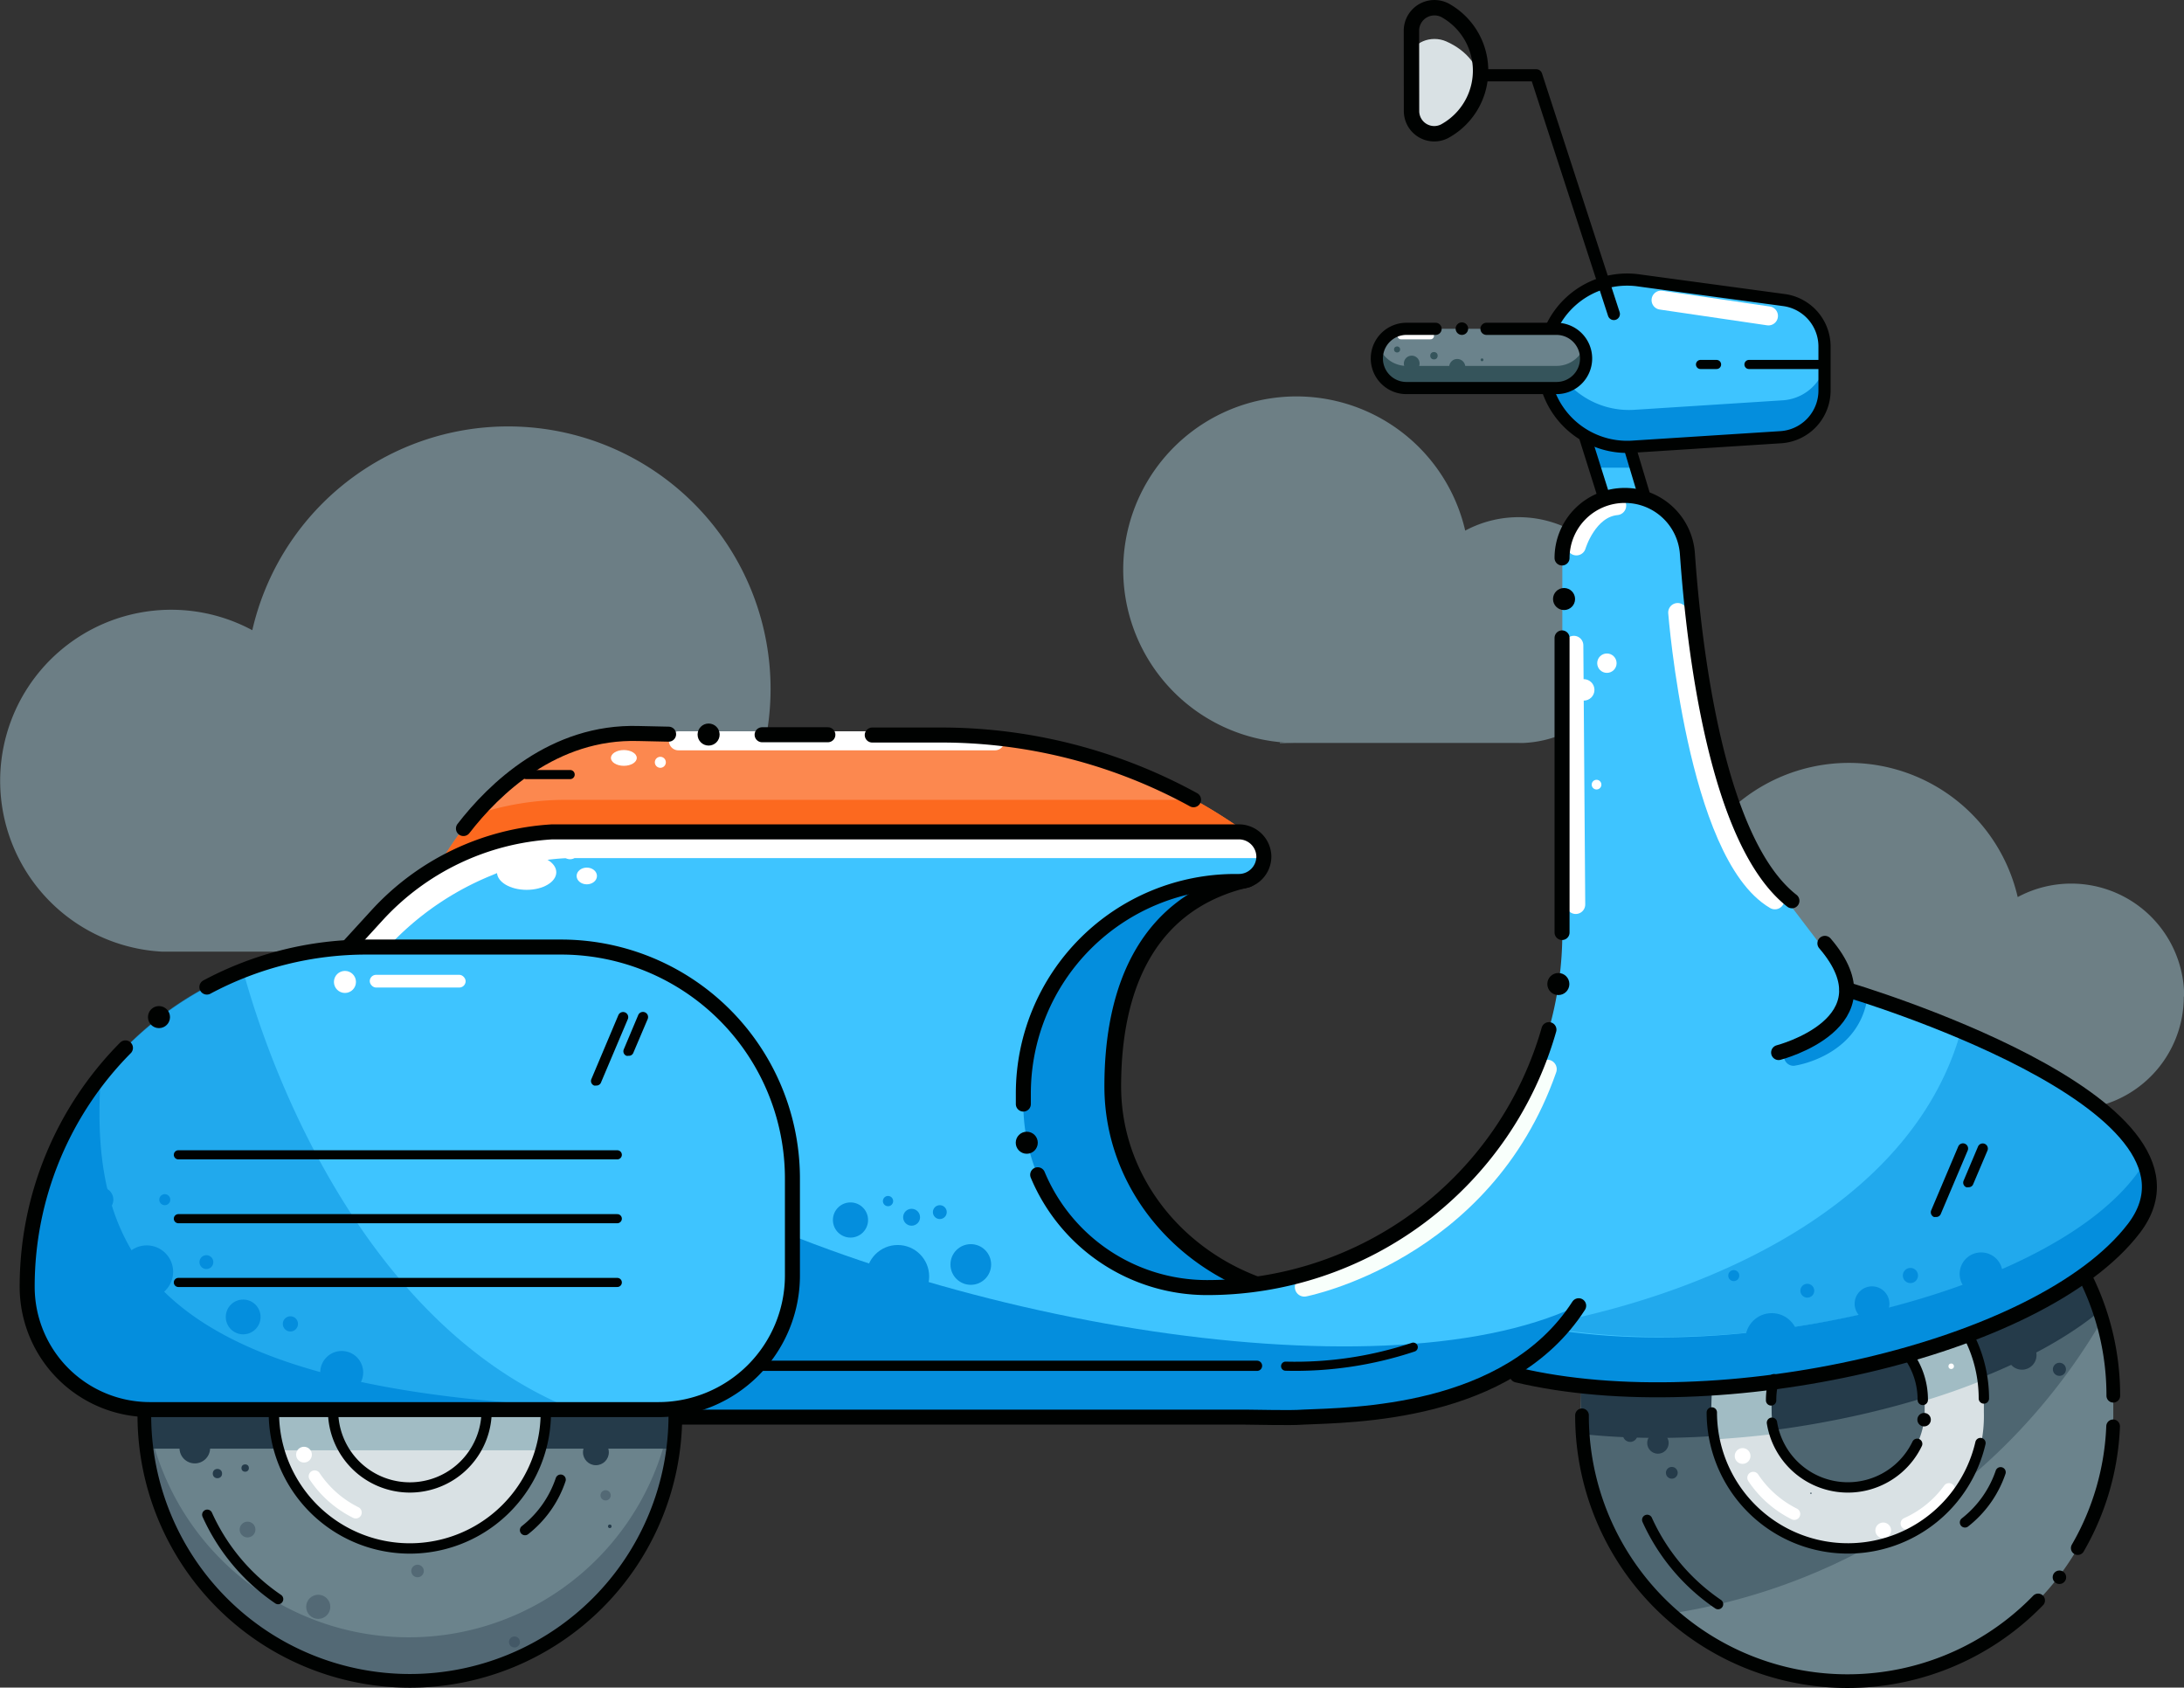 <svg xmlns="http://www.w3.org/2000/svg" viewBox="0 0 229.83 177.57"><rect x="0" y="0" width="229.83" height="177.57" fill="#333333" stroke="none"/><defs><style>.cls-1,.cls-3{fill:#c2efff;}.cls-1,.cls-2{opacity:0.4;isolation:isolate;}.cls-15,.cls-4{fill:#048edd;}.cls-19,.cls-20,.cls-21,.cls-22,.cls-23,.cls-24,.cls-25,.cls-27,.cls-28,.cls-29,.cls-5,.cls-7{fill:none;stroke-linecap:round;stroke-linejoin:round;}.cls-19,.cls-20,.cls-21,.cls-22,.cls-23,.cls-24,.cls-25,.cls-5{stroke:#000201;}.cls-5{stroke-width:1.76px;}.cls-6{fill:#fc884f;}.cls-27,.cls-28,.cls-7{stroke:#fff;}.cls-29,.cls-7{stroke-width:2px;}.cls-8{fill:#6b838c;}.cls-10,.cls-13,.cls-9{fill:#253b4a;}.cls-10{opacity:0.4;}.cls-11{fill:#d9e1e4;}.cls-12{fill:#a1bcc4;}.cls-13{opacity:0.35;}.cls-14{fill:#3ec4ff;}.cls-15{opacity:0.5;}.cls-16{fill:#fff;}.cls-17{fill:#fc691f;}.cls-18{fill:#000201;}.cls-19{stroke-width:1.58px;}.cls-20{stroke-width:1.44px;}.cls-21{stroke-width:1.09px;}.cls-22{stroke-width:1.08px;}.cls-23{stroke-width:1.28px;}.cls-24{stroke-width:1.62px;}.cls-25{stroke-width:0.96px;}.cls-26{fill:#35545b;}.cls-27{stroke-width:1.25px;}.cls-28{stroke-width:0.75px;}.cls-29{stroke:#f8fffb;}</style></defs><title>Asset 20</title><g id="Layer_2" data-name="Layer 2"><g id="Layer_1-2" data-name="Layer 1"><path class="cls-1" d="M81.09,72.54a27.62,27.62,0,0,0-54.54-6.23A18,18,0,1,0,17,100.13v0h39V100A27.63,27.63,0,0,0,81.09,72.54Z"/><g class="cls-2"><path class="cls-3" d="M229.81,104.87a11.88,11.88,0,0,1-11.24,11.86h-24c-.58,0-1.16,0-1.72-.08a18.23,18.23,0,1,1,19.48-22.26,11.89,11.89,0,0,1,17.52,10.46Z"/><path class="cls-3" d="M194.55,116.75h-1.74v-.08C193.38,116.72,194,116.75,194.55,116.75Z"/><path class="cls-3" d="M218.57,116.73h-.64A4.56,4.56,0,0,0,218.57,116.73Z"/></g><g class="cls-2"><path class="cls-3" d="M171.68,66.31a11.88,11.88,0,0,1-11.25,11.86h-24c-.58,0-1.16,0-1.72-.08a18.23,18.23,0,1,1,19.48-22.26A11.89,11.89,0,0,1,171.7,66.29Z"/><path class="cls-3" d="M136.42,78.19h-1.74v-.08C135.25,78.16,135.82,78.19,136.42,78.19Z"/><path class="cls-3" d="M160.43,78.17h-.63A4.42,4.42,0,0,0,160.43,78.17Z"/></g><path class="cls-4" d="M135.28,136.11a24.3,24.3,0,0,1-5.83.68c-13.27,0-24-10.07-24-22.49s10.76-22.49,24-22.49c2,0,0,.22,1.83.68-10.44,2.42-14.18,11.27-14.18,21.81S124.84,133.69,135.28,136.11Z"/><path class="cls-5" d="M135.28,136.11a24.3,24.3,0,0,1-5.83.68c-13.27,0-24-10.07-24-22.49s10.76-22.49,24-22.49c2,0,0,.22,1.83.68-10.44,2.42-14.18,11.27-14.18,21.81S124.84,133.69,135.28,136.11Z"/><path class="cls-6" d="M46.36,90.8s7.4-14,20.83-13.63c7.7.23,18.12.19,31.59.12a55.13,55.13,0,0,1,32.49,10.4h0"/><line class="cls-7" x1="71.39" y1="77.95" x2="104.7" y2="77.95"/><path class="cls-8" d="M219.57,134.61a27.81,27.81,0,0,1,2.82,12.25v2.06a27.92,27.92,0,0,1-27.93,27.93c-15.43,0-29.79-14.2-27.94-31.93"/><path class="cls-9" d="M221.15,137.81c-11.29,9.47-35.85,15.07-54.54,13.09a27.83,27.83,0,0,1-.17-5.86c17.29,1.88,39.65-2.76,51.89-11l1.24-.24A28.54,28.54,0,0,1,221.15,137.81Z"/><path class="cls-10" d="M221,139.25a63.6,63.6,0,0,1-45,30.5,29.28,29.28,0,0,1-5.75-6.77A28.48,28.48,0,0,1,166,147.39a24.12,24.12,0,0,0,.24,3.41,93.26,93.26,0,0,0,30.91-2.46c9.43-2.32,17.94-6,23.43-10.47Q220.79,138.56,221,139.25Z"/><path class="cls-11" d="M186.69,145.12a7.85,7.85,0,0,0-.31,2.23v1.08a8.08,8.08,0,1,0,16.16,0v-1.08a8,8,0,0,0-1.89-5.19l6.66-1.32a14.38,14.38,0,0,1,1.46,6.31v1.47a14.32,14.32,0,1,1-28.63,0l.11-3.6Z"/><path class="cls-12" d="M186.44,148.77a8.38,8.38,0,0,0,.34,2.09c-2.09.28-4.43.47-6.51.61a14.25,14.25,0,0,1-.21-2.46l.1-3.35c.84,0,1.67-.12,2.52-.2l3.91.06a7.32,7.32,0,0,0-.18,2.16Z"/><path class="cls-12" d="M208.44,145.31c-1.93.78-3.95,1.48-6.05,2.12a8,8,0,0,0-1.87-4.88l6.64-1.3A13.85,13.85,0,0,1,208.44,145.31Z"/><path class="cls-8" d="M71.07,148.92a27.94,27.94,0,0,1-55.88,0"/><path class="cls-13" d="M70.77,149a27.94,27.94,0,0,1-55.87,0h.59a27.93,27.93,0,0,0,55.08,0Z"/><path class="cls-9" d="M71,147.17a27.59,27.59,0,0,1-.5,5.26H15.6a27.59,27.59,0,0,1-.5-5.26Z"/><path class="cls-11" d="M57.44,148.62a14.31,14.31,0,1,1-28.62,0"/><polyline class="cls-14" points="166.83 46.07 168.86 52.52 173.15 52.52 171.59 47.36"/><polyline class="cls-4" points="165.66 42.76 167.69 49.21 171.98 49.21 170.42 44.05"/><path class="cls-14" d="M187.17,110.75s12.07-3.12,4.87-11.49l2.33,4.87s40.31,11.87,30.19,25.12c-9.86,12.89-43.89,20.43-64.91,15.43l.64-13.68,8.77-18.5,7-15.77,6.62-5.65,4.48,2.53L199.63,110"/><path class="cls-4" d="M224.7,129c-9.86,12.89-43.89,20.43-64.91,15.43l.25-5.21c21,4.89,54.84-2.64,64.66-15.48a8.18,8.18,0,0,0,1.06-1.78A6.63,6.63,0,0,1,224.7,129Z"/><path class="cls-15" d="M226,122.22a8.3,8.3,0,0,1-.92,1.48c-9.6,12.55-42.1,20-63.21,15.79,19.51-3.55,39.74-13.55,44.52-31.15C214.29,111.64,223.66,116.59,226,122.22Z"/><path class="cls-14" d="M72.68,149.11H134s23.57,1.56,32.13-11.68l22.4-42.65c-7.87-6.15-10.27-26.28-11-36.53A6.59,6.59,0,0,0,171,52.13h0a6.59,6.59,0,0,0-6.59,6.58V98.12A37.36,37.36,0,0,1,127,135.48h0a19.32,19.32,0,0,1-19.31-19.31v-1.11c0-10.66,8.65-22.31,19.31-22.31h3.38A2.63,2.63,0,0,0,133,90.12h0a2.63,2.63,0,0,0-2.63-2.63H59.51a29.47,29.47,0,0,0-16,4.7l-6.92,7.46"/><path class="cls-16" d="M133.31,90.41a2.61,2.61,0,0,1-.67,1.75l-.1-.1c-.47-.48.87-1.77.15-1.77H59.8a22.11,22.11,0,0,0-8,1.79,30.51,30.51,0,0,0-13.18,10.24h0l-1.74-2.39,6.91-7.45a29.51,29.51,0,0,1,16-4.7h70.89a2.58,2.58,0,0,1,1.85.77A2.62,2.62,0,0,1,133.31,90.41Z"/><path class="cls-4" d="M165.94,137.43l-5.06,5.64c-9.55,7-27.47,5.85-27.47,5.85H72.1l-4.21-26.2C96.22,138.79,144.91,147.36,165.94,137.43Z"/><path class="cls-17" d="M131.16,87.6a2.74,2.74,0,0,0-.76-.11H59.51a29.45,29.45,0,0,0-13,3,31.39,31.39,0,0,1,3.4-4.73,29.64,29.64,0,0,1,9.59-1.6h66.23A55.48,55.48,0,0,1,131.16,87.6Z"/><path class="cls-14" d="M38.63,99.65H59A24.36,24.36,0,0,1,83.39,124v10.2a14.12,14.12,0,0,1-14.12,14.12H15.79A12.93,12.93,0,0,1,2.86,135.41v0A35.76,35.76,0,0,1,38.63,99.65Z"/><path class="cls-12" d="M57.84,149a14.27,14.27,0,0,1-.46,3.6H29.67a14.27,14.27,0,0,1-.46-3.6Z"/><path class="cls-15" d="M61.94,148.91H16.38A12.92,12.92,0,0,1,3.45,136c0-9.87,3.18-19.2,9.65-25.68a34.63,34.63,0,0,1,12.47-8.23C29.08,115,39.79,141.12,61.94,148.91Z"/><path class="cls-4" d="M55.17,147.7a14.27,14.27,0,0,1-4,.57L16,148.52A12.92,12.92,0,0,1,3.06,135.6a35.68,35.68,0,0,1,7.52-21.95C9.45,131.93,16.3,144.9,55.17,147.7Z"/><path class="cls-18" d="M203.71,128.05a.65.65,0,0,1-.2,0,.54.54,0,0,1-.29-.68v0l2.85-6.73a.52.52,0,1,1,1,.41l-2.85,6.72A.51.51,0,0,1,203.71,128.05Z"/><path class="cls-18" d="M207.12,124.92a.45.45,0,0,1-.2,0,.52.52,0,0,1-.29-.67v0l1.52-3.6a.53.53,0,0,1,1,.41l-1.53,3.6A.52.52,0,0,1,207.12,124.92Z"/><path class="cls-18" d="M62.72,114.22a.45.45,0,0,1-.2,0,.51.51,0,0,1-.29-.67v0l2.84-6.73a.53.53,0,0,1,1,.41l-2.85,6.73A.52.52,0,0,1,62.72,114.22Z"/><path class="cls-18" d="M66.13,111.09a.52.52,0,0,1-.21,0,.51.51,0,0,1-.28-.67v0l1.52-3.61a.52.52,0,0,1,1,.41l-1.53,3.6A.5.5,0,0,1,66.13,111.09Z"/><path class="cls-19" d="M21.77,103.86a35.61,35.61,0,0,1,16.86-4.21H59A24.35,24.35,0,0,1,83.39,124v10.2a14.12,14.12,0,0,1-14.12,14.12H15.79A12.92,12.92,0,0,1,2.86,135.41h0A35.65,35.65,0,0,1,13.2,110.26"/><path class="cls-20" d="M71.07,148.92a27.94,27.94,0,0,1-55.88,0"/><path class="cls-21" d="M57.44,148.62a14.31,14.31,0,1,1-28.62,0"/><path class="cls-22" d="M51.21,148.43a8.08,8.08,0,0,1-16.16,0"/><path class="cls-20" d="M214.48,168.4a27.94,27.94,0,0,1-48-19.48"/><path class="cls-20" d="M222.37,150.08a27.7,27.7,0,0,1-3.72,12.81"/><path class="cls-21" d="M201.75,151.92a8.09,8.09,0,0,1-15.28-2.22"/><path class="cls-20" d="M219.57,134.61a27.81,27.81,0,0,1,2.82,12.25"/><path class="cls-21" d="M207.31,140.84a14.38,14.38,0,0,1,1.46,6.31"/><path class="cls-21" d="M200.85,142.62a8,8,0,0,1,1.49,4.68"/><path class="cls-21" d="M186.38,147.35a7.85,7.85,0,0,1,.31-2.23"/><path class="cls-19" d="M71.68,149.11H131c1.37,0,4.75.11,6.13,0,5-.23,21.57-.19,29-11.72"/><line class="cls-22" x1="80" y1="143.71" x2="132.28" y2="143.71"/><path class="cls-19" d="M91.79,77.34l7,0a55.25,55.25,0,0,1,26.81,6.81"/><path class="cls-19" d="M80.2,77.31c3.15,0,4.61,0,6.92,0"/><path class="cls-19" d="M48.77,87.18c3.19-4.13,9.47-10.27,18.42-10l3.17.07"/><line class="cls-23" x1="171.59" y1="47.36" x2="173.14" y2="52.52"/><line class="cls-23" x1="168.86" y1="52.52" x2="166.83" y2="46.07"/><path class="cls-14" d="M187.44,46.15l-15.62,1.06a8.8,8.8,0,0,1-9.39-8.78h0a8.79,8.79,0,0,1,10-8.71l15.36,2.07A4.93,4.93,0,0,1,192,36.67v4.57A4.92,4.92,0,0,1,187.44,46.15Z"/><path class="cls-4" d="M192.23,37.15v3.7a4.94,4.94,0,0,1-4.59,4.92l-15.62,1a8.79,8.79,0,0,1-9.39-8.77,8.6,8.6,0,0,1,.2-1.85A8.78,8.78,0,0,0,172,43.12l15.62-1A4.94,4.94,0,0,0,192.23,37.15Z"/><polyline class="cls-23" points="155.23 7.92 161.66 7.92 169.83 33.04"/><path class="cls-11" d="M148.53,5.92c0-1.42,2.05-2.28,3.67-1.56,2.15.95,3.6,2.71,3.6,4.72S154.26,13,152,13.89c-1.56.64-3.46-.3-3.46-1.64Z"/><path class="cls-24" d="M148.53,3.23a2.42,2.42,0,0,1,3.67-2.07A7.26,7.26,0,0,1,152,13.82a2.39,2.39,0,0,1-3.46-2.17Z"/><path class="cls-23" d="M187.44,46,171.82,47a8.8,8.8,0,0,1-9.39-8.78h0a8.8,8.8,0,0,1,10-8.72l1.54.21,13.82,1.87A4.93,4.93,0,0,1,192,36.48v4.57A4.92,4.92,0,0,1,187.44,46Z"/><circle class="cls-4" cx="10.62" cy="126.23" r="1.31"/><circle class="cls-4" cx="15.44" cy="133.82" r="2.78"/><circle class="cls-4" cx="25.59" cy="138.57" r="1.83"/><circle class="cls-4" cx="35.96" cy="144.41" r="2.26"/><circle class="cls-4" cx="30.56" cy="139.3" r="0.8"/><circle class="cls-4" cx="21.72" cy="132.8" r="0.73"/><circle class="cls-4" cx="17.34" cy="126.23" r="0.58"/><circle class="cls-4" cx="186.45" cy="140.95" r="2.78"/><circle class="cls-4" cx="197" cy="137.18" r="1.83"/><circle class="cls-4" cx="208.48" cy="134.04" r="2.26"/><circle class="cls-4" cx="201.04" cy="134.21" r="0.8"/><circle class="cls-4" cx="190.19" cy="135.81" r="0.73"/><circle class="cls-4" cx="182.45" cy="134.22" r="0.58"/><circle class="cls-18" cx="16.73" cy="107.02" r="1.16"/><circle class="cls-18" cx="74.57" cy="77.29" r="1.16"/><circle class="cls-18" cx="164.59" cy="63.03" r="1.16"/><circle class="cls-18" cx="163.99" cy="103.54" r="1.16"/><circle class="cls-16" cx="36.3" cy="103.32" r="1.16"/><rect class="cls-16" x="38.91" y="102.57" width="10.09" height="1.34" rx="0.67"/><line class="cls-25" x1="18.77" y1="134.94" x2="64.96" y2="134.94"/><line class="cls-25" x1="18.77" y1="128.23" x2="64.96" y2="128.23"/><line class="cls-25" x1="18.77" y1="121.51" x2="64.96" y2="121.51"/><line class="cls-25" x1="184.05" y1="38.35" x2="191.74" y2="38.35"/><line class="cls-25" x1="178.95" y1="38.35" x2="180.64" y2="38.35"/><rect class="cls-8" x="144.91" y="34.6" width="22.01" height="6.23" rx="3.12"/><path class="cls-26" d="M166.72,37.62a3.11,3.11,0,0,1-3.12,3.12H147.83a3.12,3.12,0,0,1-3.12-3.12,2.89,2.89,0,0,1,.33-1.37,3.1,3.1,0,0,0,3,2.25H163.8a3.11,3.11,0,0,0,2.2-.91,3,3,0,0,0,.59-.85A2.89,2.89,0,0,1,166.72,37.62Z"/><circle class="cls-18" cx="202.48" cy="149.38" r="0.71"/><circle class="cls-18" cx="216.72" cy="165.96" r="0.71"/><path class="cls-27" d="M33.11,155.34a11.18,11.18,0,0,0,4.33,3.81"/><circle class="cls-16" cx="31.99" cy="153.06" r="0.83"/><path class="cls-27" d="M184.5,155.49a11.19,11.19,0,0,0,4.32,3.81"/><circle class="cls-16" cx="183.38" cy="153.2" r="0.83"/><path class="cls-27" d="M200.63,160.31a11.08,11.08,0,0,0,4.47-3.63"/><circle class="cls-16" cx="198.18" cy="161.03" r="0.83"/><path class="cls-22" d="M21.81,159.38a21.34,21.34,0,0,0,7.46,8.88"/><path class="cls-22" d="M59,155.69A11.33,11.33,0,0,1,55.25,161"/><path class="cls-22" d="M173.34,159.92a21.35,21.35,0,0,0,7.46,8.87"/><path class="cls-22" d="M210.53,154.91a11.33,11.33,0,0,1-3.75,5.28"/><line class="cls-7" x1="165.62" y1="67.9" x2="165.82" y2="95.17"/><line class="cls-19" x1="164.38" y1="98.12" x2="164.38" y2="67.12"/><circle class="cls-13" cx="43.94" cy="165.3" r="0.66"/><circle class="cls-13" cx="33.49" cy="169.07" r="1.27"/><circle class="cls-13" cx="26.05" cy="160.94" r="0.83"/><circle class="cls-9" cx="22.88" cy="155.05" r="0.49"/><circle class="cls-13" cx="54.14" cy="172.77" r="0.58"/><circle class="cls-9" cx="64.17" cy="160.6" r="0.19"/><circle class="cls-9" cx="68.01" cy="151.4" r="0.93"/><circle class="cls-9" cx="62.71" cy="152.81" r="1.36"/><circle class="cls-13" cx="63.73" cy="157.34" r="0.54"/><circle class="cls-9" cx="20.5" cy="152.37" r="1.61"/><circle class="cls-9" cx="25.8" cy="154.47" r="0.39"/><circle class="cls-16" cx="205.33" cy="143.76" r="0.29"/><circle class="cls-9" cx="190.57" cy="157.12" r="0.07"/><circle class="cls-9" cx="171.55" cy="150.95" r="0.77"/><circle class="cls-9" cx="175.93" cy="154.97" r="0.62"/><circle class="cls-9" cx="212.78" cy="142.59" r="1.53"/><circle class="cls-9" cx="174.47" cy="151.83" r="1.13"/><circle class="cls-9" cx="216.72" cy="144.08" r="0.69"/><path class="cls-4" d="M188.82,112.14a1,1,0,0,1-.16-2c.22,0,4.9-.85,5.81-5.07a1,1,0,0,1,1.18-.76,1,1,0,0,1,.77,1.19c-1.2,5.57-7.19,6.57-7.44,6.61Z"/><path class="cls-19" d="M187.17,110.75s12.07-3.12,4.87-11.49"/><path class="cls-19" d="M194.37,104.13s40.31,11.87,30.19,25.12c-9.86,12.89-43.89,20.43-64.91,15.43"/><line class="cls-7" x1="174.8" y1="31.58" x2="186.1" y2="33.24"/><circle class="cls-26" cx="148.56" cy="38.25" r="0.83"/><circle class="cls-26" cx="150.9" cy="37.43" r="0.39"/><circle class="cls-26" cx="153.35" cy="38.62" r="0.85"/><circle class="cls-26" cx="155.96" cy="37.86" r="0.15"/><circle class="cls-26" cx="147.02" cy="36.77" r="0.32"/><circle class="cls-18" cx="153.84" cy="34.58" r="0.66"/><line class="cls-28" x1="147.44" y1="35.33" x2="150.53" y2="35.33"/><path class="cls-23" d="M156.43,34.6h7.37a3.12,3.12,0,0,1,3.11,3.12h0a3.11,3.11,0,0,1-3.11,3.11H148a3.11,3.11,0,0,1-3.11-3.11h0A3.12,3.12,0,0,1,148,34.6h3.07"/><path class="cls-29" d="M137.26,135.43s18.84-3.65,25.56-22.93"/><path class="cls-19" d="M36.62,99.65l3-3.28A27.14,27.14,0,0,1,58.1,87.53c.47,0,.94,0,1.41,0H130.4A2.63,2.63,0,0,1,133,90.12h0a2.63,2.63,0,0,1-2.63,2.63H130a22.31,22.31,0,0,0-22.31,22.31v1.11"/><circle class="cls-18" cx="108.05" cy="120.24" r="1.16"/><path class="cls-19" d="M109.2,123.61A19.31,19.31,0,0,0,127,135.48h0a37.39,37.39,0,0,0,36-27.14"/><path class="cls-7" d="M165.89,57.44s1.17-3.95,4.24-4.24"/><path class="cls-21" d="M208.41,151.84a14.32,14.32,0,0,1-28.27-3.22"/><path class="cls-7" d="M176.55,64.45s2,25.41,10.23,30.23"/><path class="cls-19" d="M164.38,58.71A6.59,6.59,0,0,1,171,52.13h0a6.59,6.59,0,0,1,6.57,6.12c.72,10.25,3.12,30.38,11,36.53"/><circle class="cls-4" cx="94.47" cy="134.31" r="3.31"/><circle class="cls-4" cx="89.5" cy="128.37" r="1.85"/><circle class="cls-4" cx="93.45" cy="126.38" r="0.54"/><circle class="cls-4" cx="102.16" cy="133.05" r="2.14"/><circle class="cls-4" cx="98.9" cy="127.54" r="0.73"/><circle class="cls-4" cx="95.93" cy="128.08" r="0.89"/><path class="cls-25" d="M135.29,143.75a39.27,39.27,0,0,0,13.43-2"/><line class="cls-25" x1="55.37" y1="81.5" x2="60" y2="81.5"/><ellipse class="cls-16" cx="55.42" cy="91.78" rx="3.12" ry="1.85"/><ellipse class="cls-16" cx="61.75" cy="92.17" rx="1.07" ry="0.88"/><ellipse class="cls-16" cx="59.99" cy="89.78" rx="0.77" ry="0.63"/><ellipse class="cls-16" cx="65.65" cy="79.75" rx="1.36" ry="0.83"/><circle class="cls-16" cx="69.49" cy="80.21" r="0.58"/><circle class="cls-16" cx="168.01" cy="82.56" r="0.51"/><circle class="cls-16" cx="166.66" cy="72.59" r="1.13"/><circle class="cls-16" cx="169.1" cy="69.78" r="1.02"/></g></g></svg>
